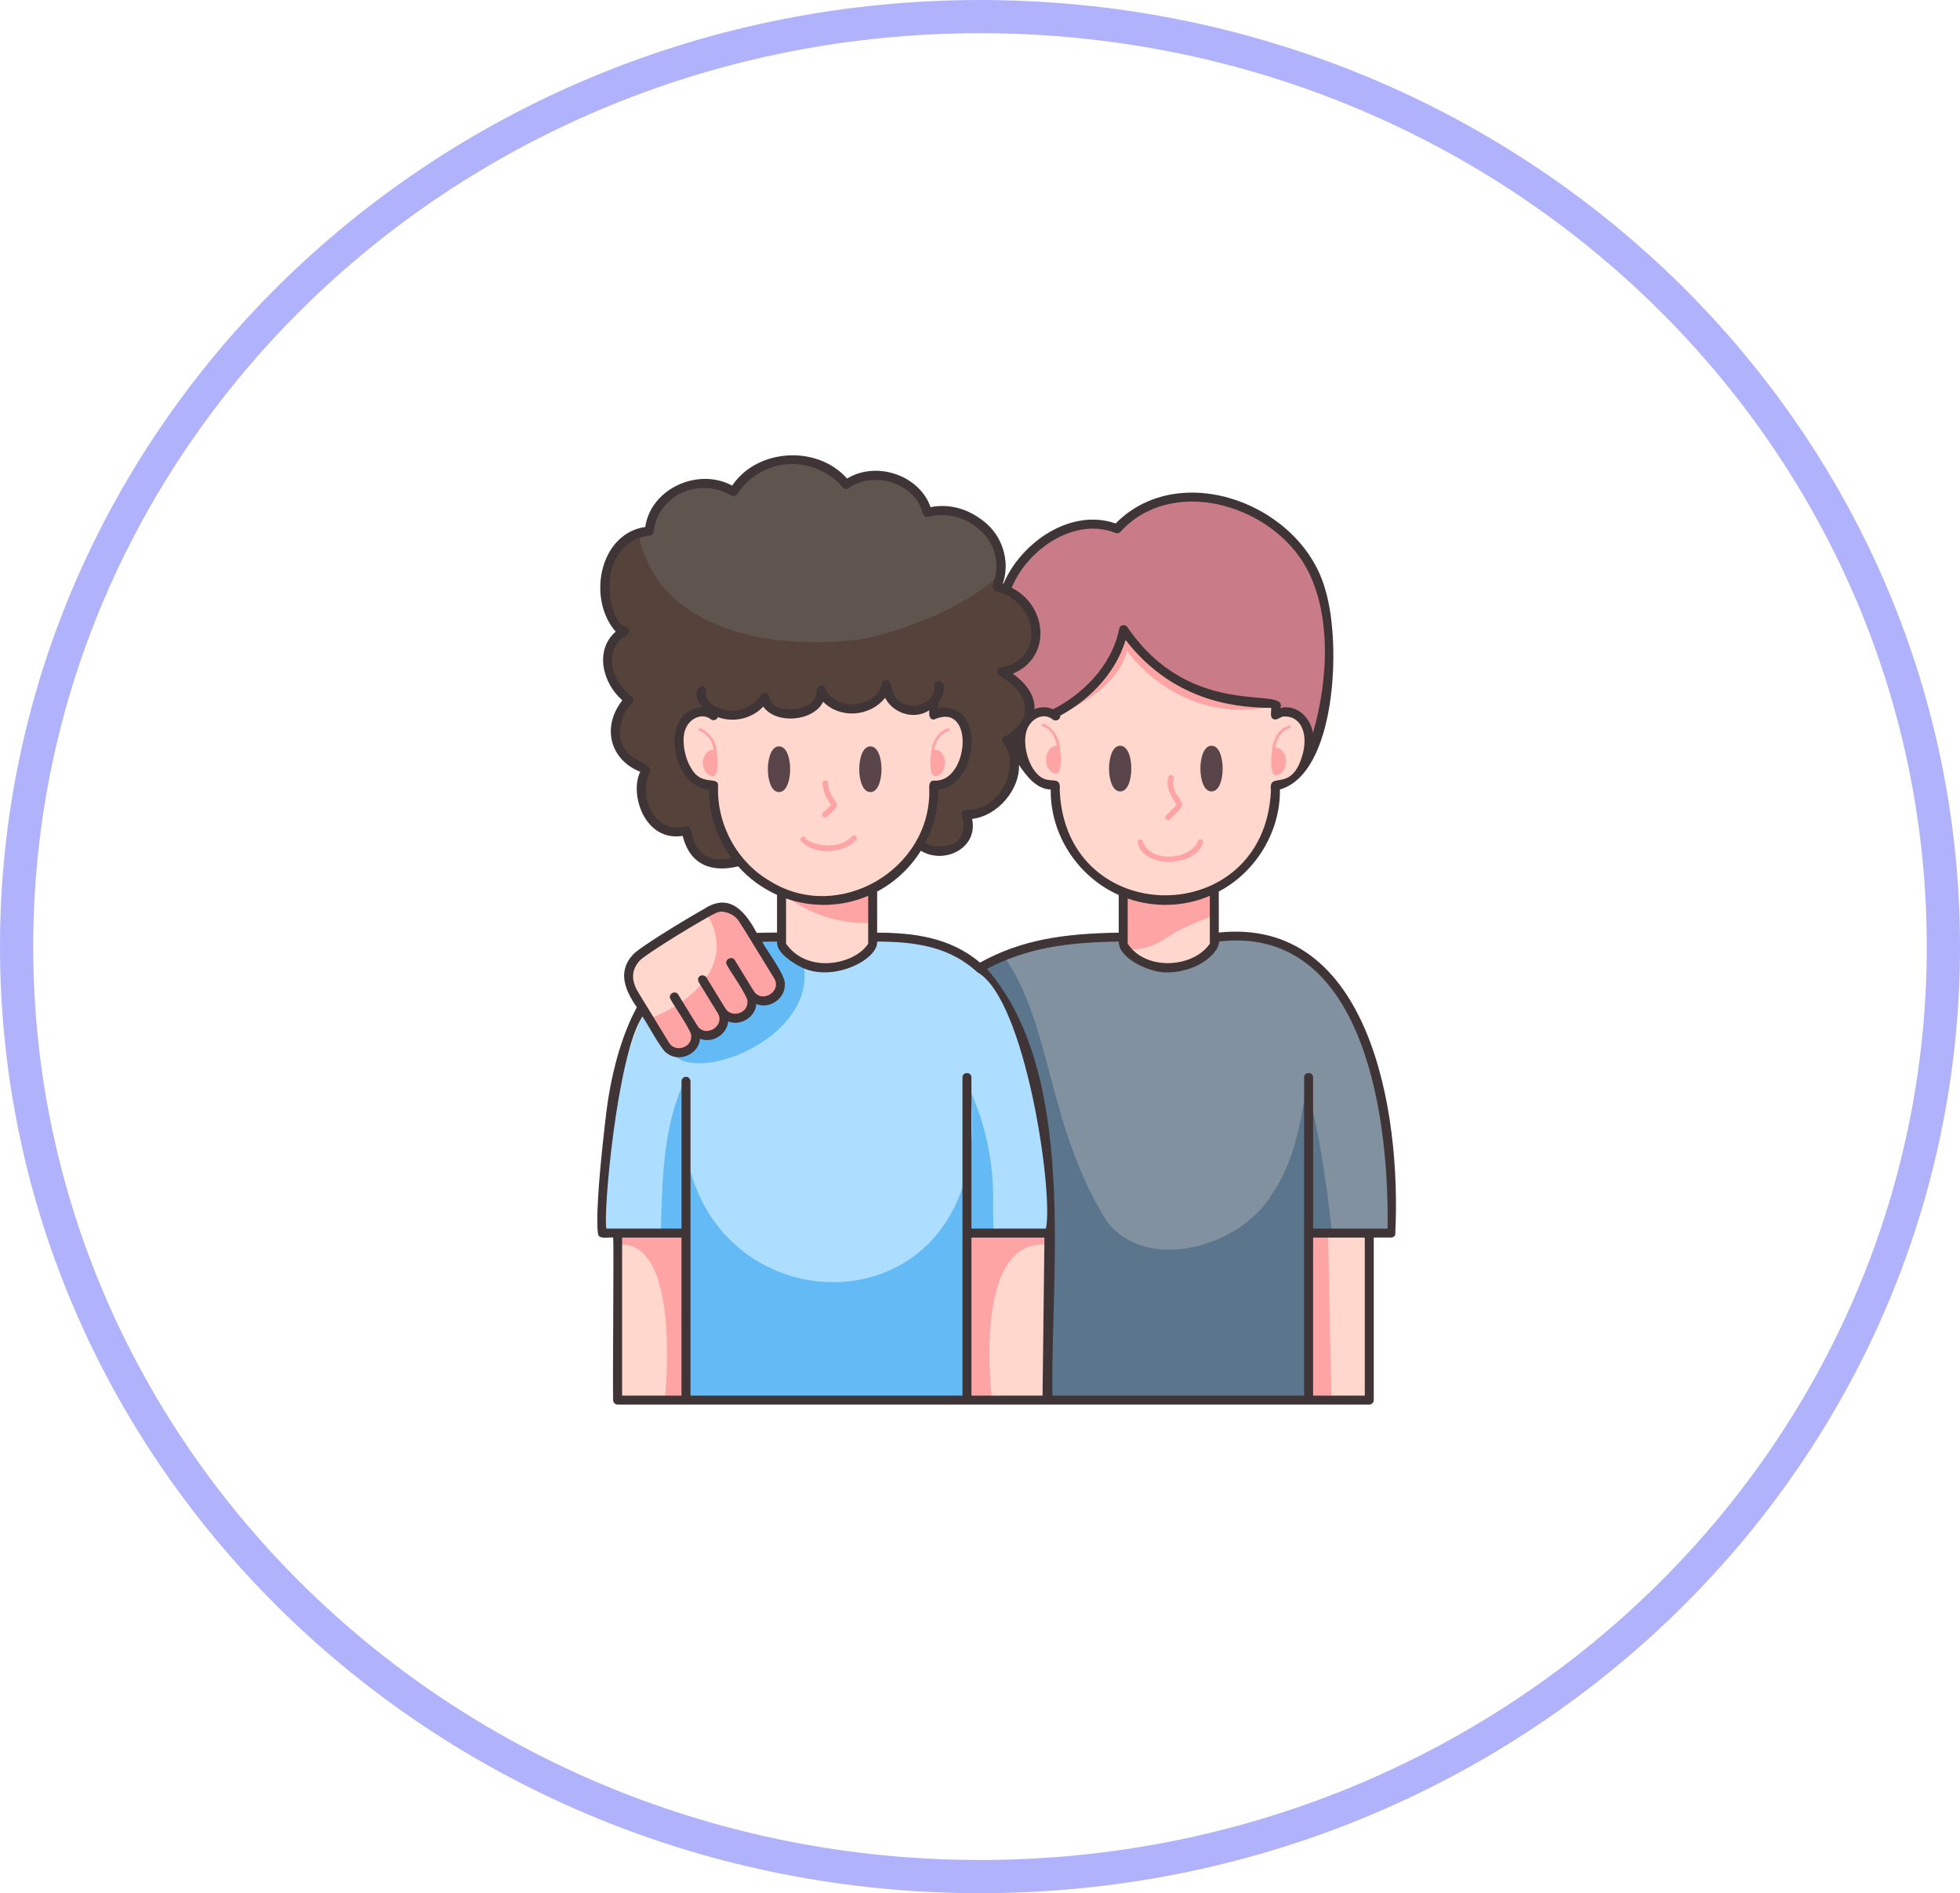 <svg width="59" height="57" viewBox="0 0 59 57" fill="none" xmlns="http://www.w3.org/2000/svg">
<path d="M58.5 28.5C58.5 43.948 45.533 56.5 29.5 56.5C13.467 56.5 0.5 43.948 0.5 28.5C0.5 13.052 13.467 0.5 29.5 0.5C45.533 0.5 58.5 13.052 58.5 28.5Z" stroke="#B0B3FB"/>
<path d="M39.994 36.889C39.973 38.622 40.061 40.435 40.086 42.169H41.262V36.889H39.994Z" fill="#FFD7CD"/>
<path d="M41.672 33.69C40.799 28.271 38.72 28.175 36.026 28.19C36.006 28.933 34.18 28.926 34.046 28.362C34.046 28.282 33.815 28.27 33.815 28.19C33.066 28.193 31.68 28.198 30.261 28.74C29.988 28.845 29.725 28.974 29.477 29.125C31.022 29.934 31.92 36.301 31.59 37.127H30.932V42.168H39.411V37.127H41.902C41.902 37.127 42.117 36.643 41.673 33.69H41.672Z" fill="#8191A0"/>
<path d="M39.202 23.119C39.963 21.884 40.257 19.466 39.798 17.807C36.985 19.088 33.263 19.028 30.972 16.76C30.735 17.041 30.548 17.368 30.398 17.704C30.877 17.938 30.004 18.816 30.058 19.327C30.119 19.925 30.494 20.188 29.873 20.243C30.165 20.431 30.087 20.595 30.094 21.128C29.82 21.046 30.474 21.699 30.588 22.178C30.59 22.185 30.908 22.965 31.08 23.145C30.994 23.003 32.448 21.596 32.448 21.573C33.351 21.115 33.872 20.674 34.098 19.528C35.679 21.82 38.001 21.479 38.001 21.504C38.403 21.599 39.11 21.835 38.885 22.576C38.849 22.727 39.275 22.985 39.201 23.12L39.202 23.119Z" fill="#BC6173"/>
<path d="M39.288 21.822C39.136 21.465 38.693 21.256 38.36 21.487V21.162L38.376 21.139C37.675 21.121 35.381 21.201 33.777 18.909C33.548 20.055 32.631 20.971 31.715 21.43V21.506C31.437 21.299 31.054 21.387 30.851 21.664C30.399 22.282 30.821 23.661 31.715 23.6C31.658 25.033 32.495 26.294 33.766 26.829V28.433C34.327 29.363 35.959 29.304 36.516 28.433C36.517 28.004 36.516 27.17 36.516 26.733C37.677 26.152 38.415 24.932 38.361 23.603C39.19 23.621 39.548 22.482 39.289 21.822H39.288Z" fill="#FFD7CD"/>
<path d="M39.991 36.951C39.969 37.367 40.061 40.854 40.085 42.168H39.106V36.888H39.993C39.993 36.91 39.99 36.929 39.99 36.95L39.991 36.951Z" fill="#FFA4A4"/>
<path d="M39.331 32.796C39.324 32.78 39.32 32.766 39.313 32.752C39.153 33.889 38.921 35.048 38.268 35.99C37.314 37.534 34.557 38.341 33.332 36.792C31.501 33.899 31.685 30.802 30.181 28.739C29.908 28.844 29.645 28.973 29.397 29.124C30.245 29.885 30.159 31.206 30.525 33.644C30.97 36.598 30.504 36.505 30.504 36.505L30.852 37.126V42.167H39.331V37.126H40.085C40.099 36.856 39.673 33.618 39.331 32.795V32.796Z" fill="#5B768C"/>
<path d="M39.198 23.119C39.97 21.884 40.268 19.466 39.803 17.807H39.801C39.169 15.285 35.504 13.836 33.63 15.864C32.642 15.48 31.488 15.953 30.848 16.76C30.608 17.04 30.418 17.368 30.266 17.704C31.466 18.217 31.538 19.939 30.149 20.179C30.525 20.394 31.279 20.985 30.898 21.664C31.101 21.387 31.484 21.298 31.762 21.506V21.43C32.679 20.972 33.595 20.055 33.824 18.909C35.428 21.201 37.722 21.12 38.423 21.139L38.407 21.162V21.487C38.74 21.256 39.183 21.465 39.335 21.822C39.51 22.233 39.398 22.732 39.198 23.119Z" fill="#CA7B88"/>
<path d="M30.136 36.889H29.124V42.169H31.619V36.889H30.136Z" fill="#FFD7CD"/>
<path d="M28.954 42.169V36.889H31.618V37.489C29.211 37.128 29.865 42.169 29.865 42.169H28.954Z" fill="#FFA4A4"/>
<path d="M19.92 36.889H18.506V42.169H20.791V36.889H19.92Z" fill="#FFD7CD"/>
<path d="M20.79 42.169V36.889H18.505V37.489C20.57 37.128 20.009 42.169 20.009 42.169H20.791H20.79Z" fill="#FFA4A4"/>
<path d="M29.229 37.127H29.238V42.168H29.229V37.127Z" fill="#B4DFFF"/>
<path d="M30.169 20.179C31.72 19.869 31.403 17.979 30.029 17.603C30.562 16.306 29.229 15.016 27.918 15.371C27.668 14.359 26.306 13.923 25.471 14.525C24.639 13.452 22.756 13.563 22.075 14.74C21.108 14.108 19.609 14.758 19.529 15.934C18.362 16.021 17.966 17.388 18.315 18.358C18.386 18.608 18.521 18.887 18.785 18.954C17.942 19.399 18.255 20.549 18.911 21.035C18.133 21.943 18.537 22.778 19.42 23.132C19.434 23.185 19.058 23.836 19.516 24.523C19.807 24.958 20.135 25.075 20.662 24.981C20.771 25.933 21.548 26.126 22.257 25.898C21.767 25.321 22.357 24.131 22.357 23.317C22.357 23.317 23.683 21.978 23.843 21.982C24.072 21.989 27.193 22.268 27.337 21.982C27.534 21.991 28.43 23.253 28.212 23.246L27.928 23.305C27.928 23.305 27.958 24.91 27.681 25.391C28.348 25.907 29.447 25.41 29.088 24.49C30.316 24.51 30.92 22.922 30.321 22.244C30.578 22.186 30.773 21.891 30.919 21.662C31.299 20.983 30.546 20.392 30.17 20.177L30.169 20.179Z" fill="#54423B"/>
<path d="M36.47 22.453C36.917 22.446 36.917 23.835 36.47 23.828C36.023 23.835 36.023 22.446 36.47 22.453Z" fill="#594449"/>
<path d="M33.72 22.453C34.167 22.446 34.167 23.835 33.72 23.828C33.273 23.835 33.273 22.446 33.72 22.453Z" fill="#594449"/>
<path d="M31.333 33.704C30.707 29.817 29.696 28.125 26.392 28.19V28.433C26.218 28.787 25.161 29.433 24.252 28.955C23.966 28.848 23.62 28.432 23.642 28.433V28.19C23.45 28.18 22.961 28.206 22.84 28.236C22.924 28.421 23.646 29.417 23.605 29.62C23.624 30.103 22.926 30.309 22.681 29.881L22.674 29.886C23.009 30.435 22.183 30.956 21.831 30.415C22.157 30.967 21.317 31.476 20.979 30.926C21.27 31.369 20.677 31.913 20.262 31.588C19.994 31.329 19.651 30.618 19.437 30.316C19.439 30.27 18.558 32.341 18.465 33.689C18.117 36.656 18.236 37.126 18.236 37.126H20.759V42.167H29.006L29.149 37.076C29.875 37.076 30.863 37.126 31.589 37.126C31.589 37.126 31.777 36.656 31.333 33.702V33.704Z" fill="#AEDEFF"/>
<path d="M23.421 29.375C23.195 29.025 22.622 28.064 22.408 27.725C22.408 27.725 22.051 27.141 21.517 27.342C21.478 27.356 19.301 28.644 19.145 28.829C18.584 29.436 19.181 30.05 19.537 30.674C19.629 30.785 20.022 31.545 20.151 31.602C20.567 31.926 21.159 31.383 20.868 30.94C21.207 31.49 22.046 30.981 21.72 30.429C22.065 30.933 22.782 30.526 22.626 29.967C23.021 30.411 23.734 29.879 23.421 29.374V29.375Z" fill="#FFD7CD"/>
<path d="M31.911 22.629C31.952 21.961 31.228 21.623 31.38 21.87C31.636 21.952 31.776 22.205 31.811 22.459C31.631 22.45 31.485 22.642 31.485 22.874C31.485 23.104 31.628 23.29 31.803 23.29C31.927 23.29 31.963 22.872 31.911 22.628V22.629Z" fill="#FFA4A4"/>
<path d="M38.795 21.843C38.441 21.953 38.291 22.339 38.286 22.682C38.234 22.926 38.269 23.344 38.394 23.344C38.569 23.344 38.712 23.158 38.712 22.928C38.712 22.696 38.567 22.503 38.386 22.513C38.421 22.259 38.561 22.006 38.817 21.924C38.867 21.907 38.846 21.826 38.795 21.844V21.843Z" fill="#FFA4A4"/>
<path d="M35.17 23.392C35.077 23.707 35.255 23.978 35.418 24.227C35.318 24.339 35.203 24.444 35.098 24.555C35.023 24.631 35.14 24.749 35.216 24.673C35.332 24.531 35.514 24.425 35.583 24.253C35.589 24.067 35.391 23.951 35.346 23.777C35.309 23.666 35.304 23.551 35.331 23.437C35.356 23.333 35.196 23.289 35.171 23.393L35.17 23.392Z" fill="#FFA4A4"/>
<path d="M34.244 25.356C34.399 26.159 35.936 26.12 36.21 25.398C36.253 25.301 36.11 25.216 36.066 25.314C35.825 25.907 34.634 25.974 34.41 25.356C34.408 25.249 34.242 25.249 34.244 25.356Z" fill="#FFA4A4"/>
<path d="M29.09 21.822C28.938 21.465 28.495 21.256 28.162 21.487V21.162L28.114 21.114C27.621 21.613 26.737 21.243 26.725 20.571C26.553 21.439 25.071 21.573 24.766 20.734C24.811 21.554 23.205 21.755 23.061 20.954C22.853 21.282 22.474 21.497 22.085 21.497C21.915 21.497 21.746 21.46 21.592 21.392C21.565 21.403 21.54 21.42 21.516 21.431V21.507C20.059 20.832 20.224 23.733 21.516 23.601C21.458 25.022 22.291 26.293 23.567 26.83V28.434C24.268 29.504 25.892 29.156 26.317 28.434C26.317 27.963 26.317 27.212 26.317 26.734C27.482 26.157 28.217 24.917 28.162 23.604C28.991 23.622 29.349 22.483 29.09 21.823V21.822Z" fill="#FFD7CD"/>
<path d="M36.606 26.733C35.788 27.159 34.705 27.198 33.856 26.829V28.433C33.864 28.443 33.9 28.499 33.965 28.574C34.506 28.643 34.97 28.342 35.4 28.059C35.784 27.838 36.22 27.722 36.606 27.503V26.732V26.733Z" fill="#FFA4A4"/>
<path d="M29.813 15.876C30.166 16.247 30.322 16.772 30.242 17.262L30.169 17.253C29.07 18.255 27.588 18.837 26.157 19.205C23.569 19.638 19.781 19.119 19.216 16.043C19.351 15.981 19.498 15.942 19.651 15.935C19.731 14.759 21.23 14.109 22.197 14.741C22.878 13.563 24.761 13.453 25.593 14.526C26.429 13.923 27.791 14.36 28.04 15.372C28.668 15.216 29.381 15.418 29.814 15.876H29.813Z" fill="#60544E"/>
<path d="M26.2 22.472C26.647 22.465 26.647 23.854 26.2 23.847C25.753 23.854 25.753 22.465 26.2 22.472Z" fill="#594449"/>
<path d="M23.45 22.472C23.897 22.465 23.897 23.854 23.45 23.847C23.003 23.854 23.003 22.465 23.45 22.472Z" fill="#594449"/>
<path d="M21.584 22.725C21.611 22.085 20.899 21.77 21.052 22.011C21.302 22.086 21.448 22.326 21.482 22.575C21.303 22.563 21.157 22.751 21.157 22.972C21.157 23.192 21.3 23.371 21.475 23.371C21.606 23.371 21.627 22.958 21.584 22.726V22.725Z" fill="#FFA4A4"/>
<path d="M28.534 21.93C28.188 22.031 28.028 22.401 28.026 22.737C27.974 22.971 28.01 23.369 28.134 23.369C28.552 23.37 28.547 22.556 28.127 22.574C28.161 22.325 28.307 22.086 28.557 22.01C28.608 21.993 28.586 21.913 28.535 21.93H28.534Z" fill="#FFA4A4"/>
<path d="M24.759 23.578C24.764 23.806 24.865 24.018 24.997 24.2C25.023 24.236 25.028 24.231 24.997 24.262C24.923 24.334 24.847 24.404 24.772 24.474C24.697 24.544 24.812 24.665 24.89 24.592C25.012 24.461 25.309 24.304 25.132 24.103C25.022 23.948 24.93 23.772 24.926 23.578C24.924 23.471 24.757 23.471 24.76 23.578H24.759Z" fill="#FFA4A4"/>
<path d="M24.104 25.313C24.495 25.753 25.378 25.722 25.771 25.288C25.84 25.207 25.723 25.089 25.653 25.17C25.356 25.505 24.836 25.507 24.442 25.365C24.367 25.336 24.277 25.291 24.247 25.229C24.201 25.132 24.057 25.217 24.103 25.313H24.104Z" fill="#FFA4A4"/>
<path d="M26.29 27.627V26.733C25.48 27.16 24.385 27.197 23.54 26.829V26.901C24.324 27.517 25.299 27.846 26.29 27.786V27.626V27.627Z" fill="#FFA4A4"/>
<path d="M23.421 29.375L22.729 28.25C22.453 27.835 22.122 26.923 21.256 27.478C22.194 28.961 20.884 30.175 19.537 30.675C19.628 30.793 20.023 31.541 20.151 31.603C20.567 31.928 21.16 31.383 20.868 30.941C21.207 31.491 22.046 30.982 21.72 30.43C22.065 30.934 22.782 30.527 22.626 29.968C23.021 30.412 23.734 29.88 23.421 29.375Z" fill="#FFA4A4"/>
<path d="M29.894 36.308C29.928 35.118 29.702 33.944 29.211 32.855C30.119 40.952 19.453 40.19 20.68 32.495L20.636 32.477C19.945 33.912 19.941 35.521 19.891 37.078H20.679V42.119H29.149V37.078H29.901C29.899 36.821 29.896 36.565 29.894 36.308Z" fill="#63BAF5"/>
<path d="M23.198 28.223C23.318 28.22 23.45 28.221 23.569 28.221V28.464C23.59 28.489 23.771 28.792 24.179 28.986C24.663 31.291 20.742 32.761 20.189 31.619C20.605 31.944 21.197 31.399 20.906 30.957C21.245 31.507 22.084 30.998 21.758 30.446C22.111 30.987 22.936 30.465 22.601 29.917L22.608 29.912C22.853 30.34 23.55 30.134 23.531 29.651C23.574 29.453 22.846 28.445 22.766 28.267C22.766 28.267 23.064 28.223 23.197 28.223H23.198Z" fill="#63BAF5"/>
<path d="M33.818 19.015C33.589 20.161 32.672 21.077 31.756 21.536C31.756 21.559 33.587 20.918 33.925 19.597C34.464 20.335 36.009 21.801 38.417 21.245C37.515 21.223 35.257 21.071 33.818 19.015Z" fill="#FFA4A4"/>
<path d="M36.688 28.079V26.841C37.808 26.256 38.547 25.03 38.528 23.769C40.215 23.289 40.38 19.403 39.907 17.8C39.224 15.19 35.529 13.787 33.583 15.76C32.238 15.292 30.742 16.32 30.205 17.577C30.2 17.575 30.195 17.573 30.189 17.571C30.618 16.26 29.315 15.001 28.004 15.271C27.674 14.294 26.37 13.873 25.497 14.409C24.609 13.393 22.791 13.498 22.04 14.621C21.026 14.067 19.588 14.705 19.424 15.866C18.041 16.064 17.667 18.035 18.534 19.017C17.903 19.565 18.121 20.547 18.733 21.085C18.094 21.907 18.378 22.883 19.273 23.237C18.94 23.899 19.401 25.352 20.551 25.167C20.776 26.079 21.467 26.268 22.221 26.084C22.545 26.453 22.947 26.741 23.39 26.943V28.077C23.211 28.077 22.917 28.081 22.78 28.088C22.479 27.534 22.004 26.828 21.19 27.369C20.729 27.626 19.235 28.525 19.047 28.749C18.576 29.26 18.826 29.835 19.17 30.326C18.695 31.202 18.37 32.404 18.229 33.681C17.889 36.582 17.991 37.108 18.004 37.158C18.031 37.325 18.351 37.24 18.457 37.26C18.483 37.507 18.438 41.763 18.457 42.153C18.457 42.228 18.517 42.288 18.592 42.288H20.649H39.392H41.218C41.293 42.288 41.353 42.227 41.353 42.153V37.26H41.876C41.929 37.26 41.978 37.229 41.999 37.18C42.196 33.382 41.191 27.601 36.688 28.077V28.079ZM39.217 22.688C38.892 23.927 38.174 23.173 38.258 23.796C38.078 28.008 32.078 28.011 31.9 23.796C31.953 23.271 31.558 23.691 31.211 23.289C30.908 22.973 30.763 22.292 30.931 21.923C31.066 21.63 31.401 21.452 31.674 21.649C31.761 21.741 31.93 21.676 31.915 21.546C32.691 21.133 33.56 20.344 33.883 19.269C35.413 21.247 37.456 21.3 38.267 21.314C38.272 21.408 38.214 21.607 38.336 21.652C38.444 21.701 38.545 21.572 38.648 21.571C39.223 21.556 39.359 22.177 39.217 22.688ZM36.418 26.972V28.412C35.925 29.139 34.494 29.246 33.946 28.412V27.051C34.741 27.333 35.648 27.305 36.418 26.971V26.972ZM26.404 27.651C26.404 27.651 26.404 26.843 26.404 26.842C26.936 26.563 27.402 26.127 27.719 25.614C28.431 26.045 29.456 25.528 29.261 24.657C30.051 24.562 30.707 23.747 30.673 23.027C30.895 23.363 31.199 23.761 31.63 23.771C31.607 25.12 32.442 26.399 33.676 26.945V28.08C31.991 28.107 30.742 28.298 29.5 28.982C28.587 28.208 27.477 28.085 26.404 28.08C26.404 28.079 26.404 27.653 26.404 27.652V27.651ZM30.477 17.644C30.97 16.501 32.379 15.562 33.58 16.046C33.636 16.068 33.701 16.049 33.737 16.001C35.242 14.364 38.089 15.129 39.227 16.929C40.108 18.351 39.988 20.471 39.522 22.071C39.462 21.624 39.039 21.188 38.54 21.317C38.798 20.614 35.89 21.746 33.935 18.878C33.873 18.782 33.71 18.815 33.692 18.929C33.457 20.104 32.509 20.947 31.699 21.355C31.52 21.274 31.323 21.274 31.141 21.352C31.162 20.865 30.79 20.505 30.489 20.282C31.656 19.802 31.545 18.249 30.452 17.694C30.461 17.677 30.469 17.659 30.478 17.642L30.477 17.644ZM21.74 25.873C21.241 25.904 20.903 25.613 20.809 25.014C20.809 24.974 20.791 24.936 20.761 24.91C20.731 24.884 20.69 24.873 20.65 24.881C19.616 25.146 19.24 23.855 19.54 23.295C19.726 22.939 18.994 22.992 18.737 22.44C18.544 22.054 18.732 21.435 19.017 21.18C19.078 21.128 19.076 21.027 19.015 20.977C18.415 20.496 18.114 19.569 18.859 19.126C18.974 19.077 18.953 18.899 18.834 18.873C18.63 18.821 18.519 18.573 18.462 18.373C18.139 17.383 18.488 16.246 19.549 16.127C19.617 16.124 19.672 16.071 19.678 16.004C19.722 15.514 20.051 15.057 20.515 14.839C20.985 14.618 21.572 14.648 22.012 14.917C22.076 14.956 22.159 14.936 22.198 14.872C22.514 14.357 23.099 14.013 23.726 13.974C24.342 13.933 24.986 14.208 25.365 14.672C25.409 14.726 25.488 14.738 25.546 14.698C26.306 14.153 27.555 14.541 27.78 15.465C27.799 15.536 27.872 15.579 27.943 15.561C29.004 15.275 30.181 16.177 29.973 17.297C29.888 17.71 29.758 17.722 30.213 17.878C31.307 18.344 31.366 19.879 30.143 20.09C30.085 20.095 30.037 20.136 30.023 20.193C30.009 20.25 30.033 20.308 30.082 20.339C30.86 20.779 31.204 21.496 30.398 22.083C30.371 22.093 30.321 22.16 30.299 22.151C30.187 22.153 30.13 22.297 30.206 22.377C30.709 22.96 30.212 24.389 29.089 24.391C29.041 24.388 28.995 24.408 28.967 24.447C28.939 24.486 28.934 24.537 28.954 24.581C29.066 24.827 29.006 25.136 28.809 25.331C28.62 25.516 28.022 25.544 27.853 25.374C28.112 24.881 28.248 24.328 28.243 23.768C29.462 23.655 29.705 21.103 28.243 21.32C28.242 21.292 28.247 21.191 28.237 21.166C28.399 21 28.544 20.513 28.229 20.502C28.156 20.52 28.112 20.593 28.129 20.665C28.175 21.066 27.714 21.271 27.406 21.254C26.651 21.083 26.943 20.484 26.675 20.475C26.608 20.475 26.554 20.526 26.542 20.589C26.379 21.321 25.124 21.438 24.849 20.731C24.803 20.584 24.57 20.631 24.586 20.786C24.601 21.342 23.753 21.47 23.344 21.259C23.234 21.196 23.16 21.09 23.156 20.989C23.156 20.861 22.972 20.812 22.907 20.922C22.76 21.152 22.524 21.318 22.256 21.377C21.894 21.459 21.214 21.28 21.253 20.837C21.248 20.435 20.701 20.764 21.139 21.294C20.173 21.351 20.148 22.588 20.563 23.252C20.718 23.533 21.036 23.755 21.345 23.769C21.34 24.518 21.582 25.25 22.029 25.847C21.943 25.86 21.845 25.869 21.74 25.872V25.873ZM23.201 26.54C22.183 25.965 21.56 24.801 21.617 23.636C21.6 23.36 21.101 23.684 20.795 23.111C20.602 22.803 20.498 22.212 20.65 21.918C20.765 21.644 21.119 21.449 21.393 21.651C21.461 21.714 21.584 21.679 21.609 21.591C22.076 21.766 22.634 21.641 22.975 21.273C23.362 21.824 24.49 21.719 24.779 21.129C25.294 21.652 26.195 21.579 26.643 21.009C26.88 21.474 27.511 21.689 27.973 21.385C27.969 21.497 27.957 21.67 28.117 21.663C29.346 21.107 29.171 23.527 28.147 23.503C27.958 23.48 27.967 23.664 27.973 23.796C28.011 26.184 25.249 27.801 23.2 26.54H23.201ZM26.134 27.65C26.134 27.65 26.134 28.411 26.134 28.412C25.741 29.033 24.312 29.342 23.662 28.412V27.051C24.457 27.333 25.364 27.305 26.134 26.971V27.649V27.65ZM19.256 28.924C19.385 28.771 20.675 27.968 21.323 27.607C21.457 27.536 21.6 27.44 21.74 27.447C22.2 27.508 22.261 27.798 22.394 27.972L23.301 29.45C23.551 29.848 22.926 30.231 22.684 29.829L22.119 28.908C22.029 28.756 21.787 28.904 21.882 29.054C21.939 29.183 22.536 30.024 22.5 30.163C22.511 30.516 22.018 30.658 21.835 30.36L21.301 29.491C21.23 29.279 20.939 29.355 21.031 29.567L21.604 30.5C21.845 30.895 21.22 31.269 20.986 30.871C20.878 30.702 20.517 30.104 20.416 29.944C20.326 29.793 20.091 29.939 20.186 30.086C20.232 30.195 20.852 31.085 20.808 31.199C20.819 31.554 20.317 31.697 20.137 31.389L19.239 29.921C19.023 29.578 18.964 29.252 19.255 28.922L19.256 28.924ZM20.514 42.019H18.727C18.727 41.591 18.727 37.556 18.727 37.261H20.514V42.019ZM31.383 42.019C31.09 42.019 29.568 42.019 29.243 42.019V37.261H31.44C31.421 38.847 31.402 40.433 31.383 42.019ZM31.485 36.991H29.242V32.439C29.245 32.265 28.969 32.263 28.972 32.439V42.019H20.785V32.555C20.785 32.48 20.724 32.42 20.65 32.42C20.576 32.42 20.515 32.481 20.515 32.555V36.991H18.255C18.147 36.572 18.571 31.776 19.338 30.602C19.452 30.755 19.912 31.627 20.075 31.711C20.447 32 21.032 31.74 21.074 31.274C21.444 31.422 21.884 31.148 21.92 30.753C22.284 30.903 22.738 30.628 22.766 30.228C23.155 30.395 23.639 30.069 23.624 29.638C23.662 29.375 23.053 28.582 22.945 28.356C23.078 28.351 23.261 28.347 23.391 28.347C23.359 28.7 23.921 29.017 24.075 29.097C25.019 29.614 26.441 28.9 26.404 28.348C27.623 28.351 28.61 28.525 29.424 29.273C30.867 30.085 31.717 35.901 31.485 36.99V36.991ZM41.083 42.019H39.527V37.261H41.083V42.019ZM41.77 36.991H39.527V32.439C39.53 32.265 39.254 32.263 39.257 32.439V42.019H31.683C31.604 38.426 32.478 32.351 29.709 29.172C30.884 28.553 32.073 28.372 33.676 28.348C33.67 28.877 34.663 29.315 35.182 29.276C36.218 29.239 36.745 28.562 36.688 28.348C40.855 27.852 41.826 33.137 41.769 36.991H41.77Z" fill="#3F3436"/>
</svg>
